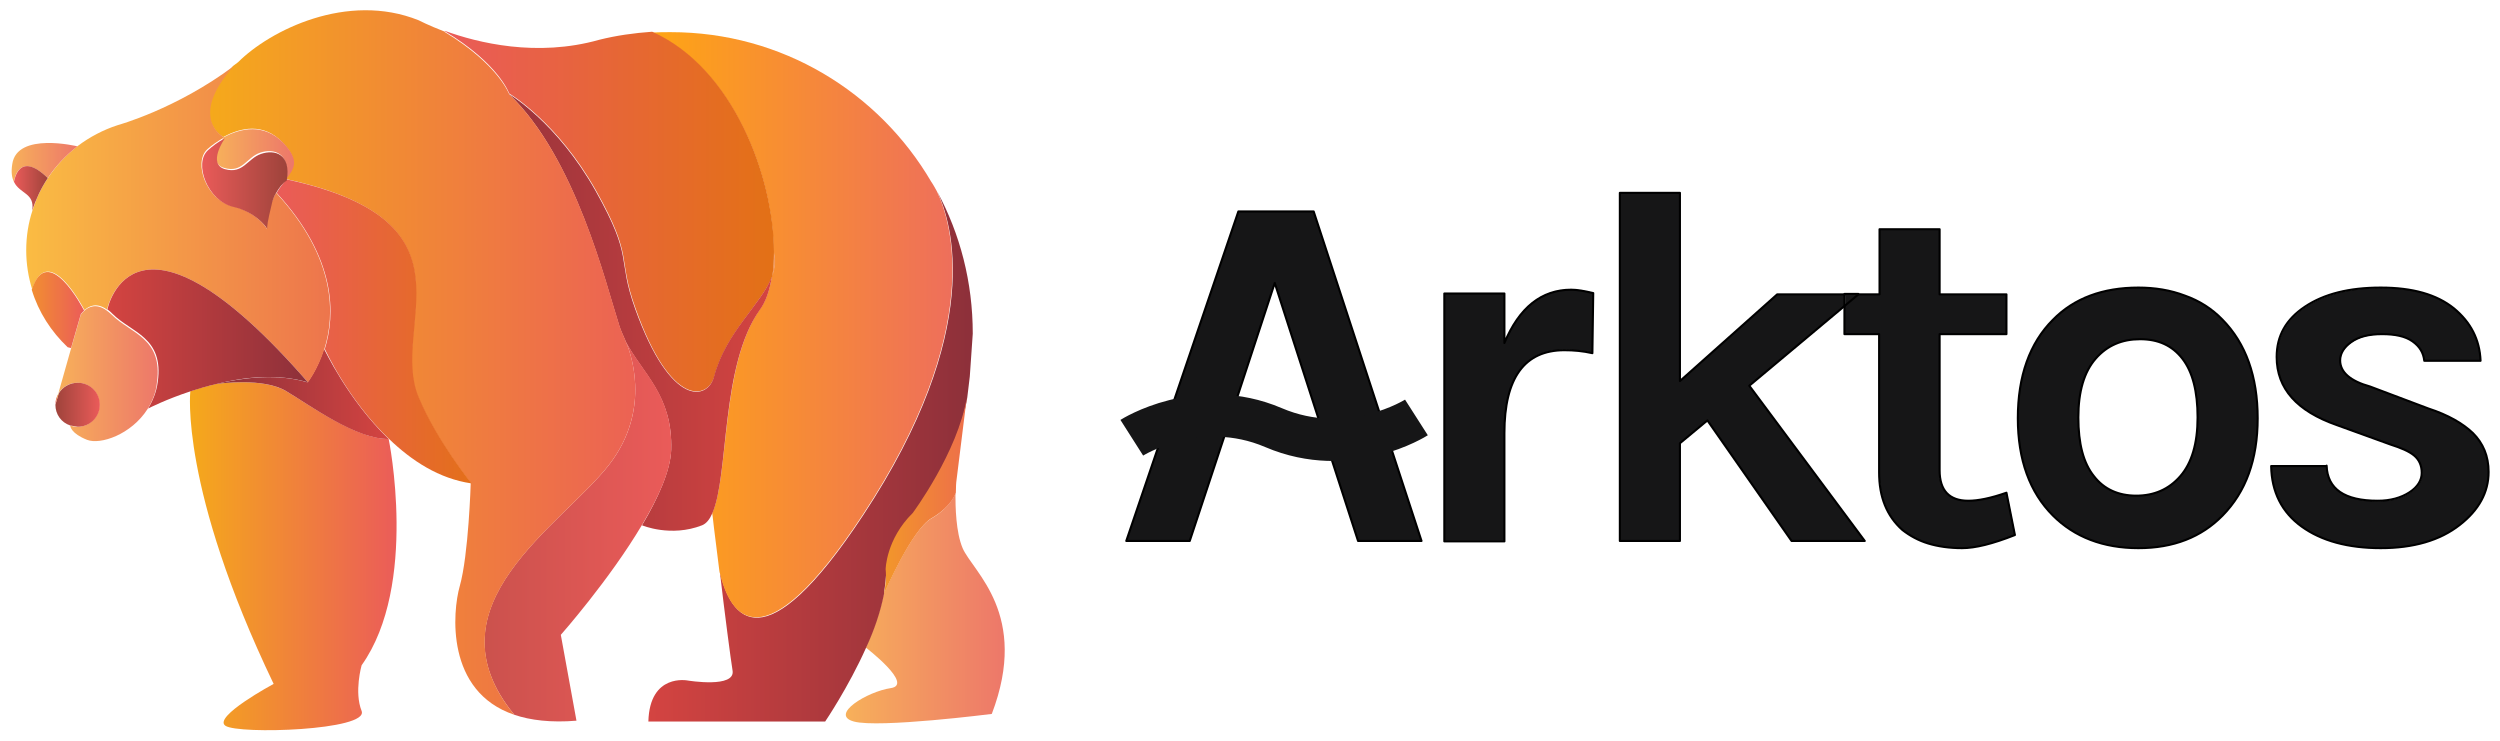 <svg id="Layer_1" xmlns="http://www.w3.org/2000/svg" viewBox="0 0 591.1 175.1"><style>.st23{fill:#161617}.st24{fill:none;stroke:#000;stroke-width:.5;stroke-linecap:round;stroke-linejoin:round}</style><g id="XMLID_3_"><linearGradient id="SVGID_1_" gradientUnits="userSpaceOnUse" x1="200.108" y1="143.762" x2="237.619" y2="143.762"><stop offset="0" stop-color="#f7b05a"/><stop offset="1" stop-color="#ed776a"/></linearGradient><path d="M227.6 129.6c2.4 5.6 15.9 15.6 6.9 39.2 0 0-26.7 3.4-32.6 1.8s3.2-7.1 8.7-7.9c5.6-.8-5.9-9.6-5.9-9.6 1.8-4.1 3.4-8.5 4.2-12.6.3-.6 6.6-15.2 11.3-17.9 4.8-2.8 5.7-6 5.7-6 0 3.3.1 9.2 1.7 13z" fill="url(#SVGID_1_)"/><linearGradient id="SVGID_2_" gradientUnits="userSpaceOnUse" x1="153.28" y1="107.885" x2="229.897" y2="107.885"><stop offset="0" stop-color="#d44441"/><stop offset="1" stop-color="#8d303a"/></linearGradient><path d="M209 140.5c-.8 4.1-2.3 8.5-4.2 12.6-4.2 9.4-9.7 17.5-9.7 17.5h-41.8c.3-11.5 9.3-9.7 9.3-9.7s11.4 1.9 10.6-2.4c-.4-2.4-1.9-13.8-3-23.3 2.6 11 10.3 22.4 33.9-13.4 28.9-43.8 21-69.2 17.5-76.5 5.4 10 8.4 21.4 8.4 33.6l-.7 10.1-.6 5c-2 13-12.7 27.4-12.7 27.4-6.3 6.3-6.4 13.3-6.4 13.3-.1 1.8-.3 3.7-.6 5.8z" fill="url(#SVGID_2_)"/><linearGradient id="SVGID_3_" gradientUnits="userSpaceOnUse" x1="200.108" y1="117.168" x2="237.619" y2="117.168"><stop offset="0" stop-color="#f5a91b"/><stop offset="1" stop-color="#eb5c59"/></linearGradient><path d="M228.6 93.9l-2.5 20.1s-.1 1-.1 2.5c0 0-.9 3.2-5.7 6-4.7 2.7-11 17.3-11.3 17.9.4-2 .6-4 .4-5.8 0 0 .1-7.1 6.4-13.3 0 0 10.7-14.4 12.8-27.4z" fill="url(#SVGID_3_)"/><linearGradient id="SVGID_4_" gradientUnits="userSpaceOnUse" x1="153.28" y1="76.779" x2="229.898" y2="76.779"><stop offset="0" stop-color="#ffa613"/><stop offset="1" stop-color="#ed6b60"/></linearGradient><path d="M221.5 45.2c3.5 7.3 11.4 32.7-17.5 76.5-23.6 35.8-31.4 24.4-33.9 13.4-.5-4.1-1-7.9-1.3-10.4-.2-2-.4-3.3-.4-3.4 4-8.8 2-35.1 11.3-48.2 1.4-1.9 2.3-4.6 2.8-7.8.7-1.9.9-3.7.4-5.7.1-17.4-9.5-43.5-28.8-51.9 1.5-.1 3-.1 4.5-.1 26.3 0 49.2 14.2 61.6 35.4.5.7.9 1.5 1.3 2.2z" fill="url(#SVGID_4_)"/><linearGradient id="SVGID_5_" gradientUnits="userSpaceOnUse" x1="166.184" y1="62.45" x2="211.403" y2="62.45"><stop offset="0" stop-color="#f7b05a"/><stop offset="1" stop-color="#ed776a"/></linearGradient><path d="M183 59.6c.5 2 .3 3.9-.4 5.7.2-1.7.4-3.7.4-5.7z" fill="url(#SVGID_5_)"/><linearGradient id="SVGID_6_" gradientUnits="userSpaceOnUse" x1="105.121" y1="50.031" x2="183.763" y2="50.031"><stop offset="0" stop-color="#ea5b59"/><stop offset="1" stop-color="#e37115"/></linearGradient><path d="M183 59.6c0 2-.1 4-.4 5.7-2.5 6.6-10.9 13.1-13.7 23.7-1.5 5.4-10.2 7.6-18.6-16-4.5-12.5-.2-11.6-9.4-28-9.1-16.1-20.2-22.7-20.5-22.9 0 0-2.4-7-15.2-14.7v-.1c7.7 2.8 21.7 6.3 36.5 2.1 4-1 8.2-1.6 12.5-1.9 19.3 8.6 28.8 34.6 28.8 52.1z" fill="url(#SVGID_6_)"/><linearGradient id="SVGID_7_" gradientUnits="userSpaceOnUse" x1="105.231" y1="73.813" x2="182.541" y2="73.813"><stop offset="0" stop-color="#8d303a"/><stop offset="1" stop-color="#d44441"/></linearGradient><path d="M147.8 80.4c-.5-1.1-1-2.2-1.4-3.4-3.2-9.9-10.3-39.7-26.1-54.8.3.2 11.4 6.8 20.5 22.9 9.2 16.4 4.9 15.4 9.4 28 8.5 23.6 17.2 21.4 18.6 16 2.8-10.7 11.2-17.1 13.7-23.7-.5 3.2-1.4 5.9-2.8 7.8-9.4 13.1-7.3 39.4-11.3 48.2-.6 1.4-1.4 2.4-2.4 2.8-7.4 2.9-14.2 0-14.2 0 3.8-6.4 6.7-12.9 6.9-17.8.4-12.9-6.8-18-10.8-25.7 0-.1-.1-.2-.1-.3z" fill="url(#SVGID_7_)"/><linearGradient id="SVGID_8_" gradientUnits="userSpaceOnUse" x1="49.67" y1="125.604" x2="158.671" y2="125.604"><stop offset="0" stop-color="#9e433b"/><stop offset="1" stop-color="#ea5b59"/></linearGradient><path d="M147.9 80.6c4 7.7 11.2 12.7 10.8 25.7-.1 4.9-3 11.3-6.9 17.8-7.7 13-19.2 26-19.2 26l3.7 20.3c-6 .5-10.9-.1-14.7-1.4-21.2-25.8 11.2-44.7 22.4-59.1 10.4-13.4 4.8-27.3 3.9-29.3z" fill="url(#SVGID_8_)"/><linearGradient id="SVGID_9_" gradientUnits="userSpaceOnUse" x1="49.67" y1="85.712" x2="158.667" y2="85.712"><stop offset="0" stop-color="#f5a91b"/><stop offset="1" stop-color="#eb5c59"/></linearGradient><path d="M147.9 80.6c.9 1.9 6.5 15.9-3.9 29.3-11.2 14.4-43.5 33.3-22.4 59.1-16.3-5.5-14.6-24.4-12.9-30.4 2.1-7.4 2.6-24.4 2.6-24.4s-8.2-10.1-12.5-20.4c-7-16.8 15.7-41.4-31.4-51.5 2-2.5 3.3-4.5-.6-8.6-4.5-4.8-10-3.5-14-1.3 0 0-8.8-4.5 2.3-16.8l1.2-.9C63.8 7.2 82.1-2 99 4.8c0 0 2.3 1.2 6.2 2.7v.1c12.7 7.7 15.2 14.7 15.2 14.7 15.8 15.1 22.9 44.9 26.1 54.8.4 1.2.9 2.3 1.4 3.4-.1 0 0 .1 0 .1z" fill="url(#SVGID_9_)"/><linearGradient id="SVGID_10_" gradientUnits="userSpaceOnUse" x1="65.295" y1="78.325" x2="115.335" y2="78.325"><stop offset="0" stop-color="#ea5b59"/><stop offset="1" stop-color="#e37115"/></linearGradient><path d="M99 93.9c4.3 10.3 12.5 20.4 12.5 20.4-7.7-1.1-14.2-5.4-19.5-10.5-9.8-9.3-15.2-21.3-15.2-21.3 2.5-8 2.9-21.4-11.4-36.9.7-1.2 1.5-2.2 2.3-3.2C114.6 52.5 91.9 77.1 99 93.9z" fill="url(#SVGID_10_)"/><linearGradient id="SVGID_11_" gradientUnits="userSpaceOnUse" x1="44.928" y1="131.556" x2="93.765" y2="131.556"><stop offset="0" stop-color="#f5a91b"/><stop offset="1" stop-color="#eb5c59"/></linearGradient><path d="M91.9 103.8s7.1 34.5-6.4 53.5c0 0-1.8 6.3 0 10.8 1.8 4.6-29.1 5.6-32.2 3.5-3.1-2.1 11.4-9.9 11.4-9.9C42.4 115.2 45 92.5 45 92.5c1.8-.6 3.9-1.2 6-1.7.7-.1 11.2-1.6 16.7 1.7 5.7 3.4 16.5 11.3 24.2 11.3z" fill="url(#SVGID_11_)"/><linearGradient id="SVGID_12_" gradientUnits="userSpaceOnUse" x1="51.067" y1="93.133" x2="91.92" y2="93.133"><stop offset="0" stop-color="#8d303a"/><stop offset="1" stop-color="#d44441"/></linearGradient><path d="M91.9 103.8c-7.7.1-18.5-7.9-24.2-11.3-5.4-3.3-16-1.8-16.7-1.7 6.8-1.6 14.7-2.5 21.7-.4 0 0 2.3-2.9 3.9-7.9.1 0 5.6 12 15.3 21.3z" fill="url(#SVGID_12_)"/><linearGradient id="SVGID_13_" gradientUnits="userSpaceOnUse" x1="6.116" y1="53.051" x2="78.032" y2="53.051"><stop offset="0" stop-color="#fabc43"/><stop offset="1" stop-color="#ed754c"/></linearGradient><path d="M65.3 45.6c14.3 15.5 13.9 28.9 11.4 36.9-1.6 5-3.9 7.9-3.9 7.9-41-47.1-47.4-17.6-47.5-17.2-2.5-1.8-4.3-.8-5.3.1l-.2-.3s-8.4-16.2-12.2-4.6c-.9-2.9-1.4-6-1.4-9.2 0-3.3.5-6.5 1.5-9.5.9-2.8 2.1-5.4 3.7-7.7 1.9-2.9 4.3-5.4 7-7.5 2.8-2.1 6-3.8 9.4-4.9 0 0 13.9-3.8 27.5-14C44.2 28 53 32.5 53 32.5c-1.6.9-3 1.9-4 2.8-3.4 3.2-.1 12 5.9 13.4 5.1 1.2 7.6 4.4 8.1 5.2 0 .4.1.2.1.2s0-.1-.1-.2c0-.5.2-1.9 1-5.6.4-1 .8-1.9 1.3-2.7z" fill="url(#SVGID_13_)"/><linearGradient id="SVGID_14_" gradientUnits="userSpaceOnUse" x1="51.078" y1="36.467" x2="69.466" y2="36.467"><stop offset="0" stop-color="#f7b05a"/><stop offset="1" stop-color="#ed776a"/></linearGradient><path d="M67 33.8c3.9 4.1 2.6 6.1.6 8.6 1.1-6.3-2.9-7.4-6.1-6.3-3.2 1.1-4.2 4.9-8.5 3.6-4.2-1.2-.2-7 0-7.3 4-2.1 9.4-3.3 14 1.4z" fill="url(#SVGID_14_)"/><linearGradient id="SVGID_15_" gradientUnits="userSpaceOnUse" x1="47.647" y1="43.249" x2="67.752" y2="43.249"><stop offset="0" stop-color="#ea5b59"/><stop offset="1" stop-color="#9e433b"/></linearGradient><path d="M65.3 45.6c-.5.8-.9 1.8-1.1 2.9-.9 3.7-1.1 5.1-1 5.6-.6-.9-3-4-8.1-5.2-6-1.4-9.4-10.3-5.9-13.4 1-.9 2.4-2 4-2.8-.2.2-4.2 6.1 0 7.3 4.3 1.2 5.3-2.5 8.5-3.6s7.2-.1 6.1 6.3c-1 .6-1.8 1.7-2.5 2.9z" fill="url(#SVGID_15_)"/><linearGradient id="SVGID_16_" gradientUnits="userSpaceOnUse" x1="25.253" y1="80.193" x2="72.793" y2="80.193"><stop offset="0" stop-color="#d44441"/><stop offset="1" stop-color="#8d303a"/></linearGradient><path d="M72.8 90.4c-7-2.1-15-1.3-21.7.4-2.1.5-4.2 1.1-6 1.7-5.8 1.9-9.9 4-10.1 4.1 1.1-1.8 2-3.9 2.3-6.3 1.5-10.6-6.2-11.6-10.7-16.1-.4-.4-.8-.8-1.2-1 0-.4 6.4-29.9 47.4 17.2z" fill="url(#SVGID_16_)"/><linearGradient id="SVGID_17_" gradientUnits="userSpaceOnUse" x1="63.114" y1="54.135" x2="63.262" y2="54.135"><stop offset="0" stop-color="#ea5b59"/><stop offset="1" stop-color="#f5a720"/></linearGradient><path d="M63.3 54.2s-.1.2-.1-.2c0 .1.1.2.1.2z" fill="url(#SVGID_17_)"/><linearGradient id="SVGID_18_" gradientUnits="userSpaceOnUse" x1="13.874" y1="88.25" x2="37.397" y2="88.25"><stop offset="0" stop-color="#f7b05a"/><stop offset="1" stop-color="#ed776a"/></linearGradient><path d="M34.9 96.7c-3.9 6.1-11.2 8.5-14.3 7.3-3.8-1.5-4-3.2-4-3.4.5.2 1.1.3 1.7.3 2.9 0 5.2-2.3 5.2-5.2 0-2.9-2.3-5.2-5.2-5.2-1.9 0-3.5 1-4.5 2.5l3-10.6 2.3-8s.3-.4.8-.9c1-.9 2.8-1.9 5.3-.1.4.3.8.6 1.2 1 4.5 4.5 12.2 5.5 10.7 16.1-.2 2.3-1.1 4.4-2.2 6.2z" fill="url(#SVGID_18_)"/><linearGradient id="SVGID_19_" gradientUnits="userSpaceOnUse" x1="13.106" y1="95.624" x2="23.548" y2="95.624"><stop offset="0" stop-color="#9e433b"/><stop offset="1" stop-color="#ea5b59"/></linearGradient><path d="M16.6 100.6c-2.1-.7-3.5-2.6-3.5-4.9l.8-2.7c.9-1.5 2.6-2.5 4.5-2.5 2.9 0 5.2 2.3 5.2 5.2 0 2.9-2.3 5.2-5.2 5.2-.7-.1-1.2-.2-1.8-.3z" fill="url(#SVGID_19_)"/><linearGradient id="SVGID_20_" gradientUnits="userSpaceOnUse" x1="7.498" y1="73.308" x2="19.921" y2="73.308"><stop offset="0" stop-color="#f18e31"/><stop offset="1" stop-color="#eb5c59"/></linearGradient><path d="M19.7 73.1l.2.3c-.5.5-.8.9-.8.9l-2.3 8-.8-.2c-3.9-3.7-6.9-8.3-8.5-13.6 3.8-11.6 12.2 4.6 12.2 4.6z" fill="url(#SVGID_20_)"/><linearGradient id="SVGID_21_" gradientUnits="userSpaceOnUse" x1="13.106" y1="94.263" x2="13.874" y2="94.263"><stop offset="0" stop-color="#ea5b59"/><stop offset="1" stop-color="#f5a720"/></linearGradient><path d="M13.9 92.9l-.8 2.7c0-1 .3-1.9.8-2.7z" fill="url(#SVGID_21_)"/><linearGradient id="SVGID_22_" gradientUnits="userSpaceOnUse" x1="2.784" y1="38.383" x2="18.327" y2="38.383"><stop offset="0" stop-color="#f7b05a"/><stop offset="1" stop-color="#ed776a"/></linearGradient><path d="M18.3 34.6c-2.7 2.1-5.1 4.6-7 7.5-7-6.7-8 .7-8 .9-.5-1-.7-2.3-.4-4.2 1.1-7.7 15.4-4.2 15.4-4.2z" fill="url(#SVGID_22_)"/><linearGradient id="SVGID_23_" gradientUnits="userSpaceOnUse" x1="3.326" y1="44.518" x2="11.332" y2="44.518"><stop offset="0" stop-color="#ea5b59"/><stop offset="1" stop-color="#9e433b"/></linearGradient><path d="M11.3 42.1c-1.6 2.4-2.8 5-3.7 7.7.7-4.2-2.9-3.9-4.3-6.8.1-.3 1.1-7.6 8-.9z" fill="url(#SVGID_23_)"/></g><g id="XMLID_1_"><path class="st23" d="M439.4 69.6l-3.1 2.6v-2.6zM525.5 75.6c5.5 5.6 8.3 13.4 8.3 23.3 0 9.8-2.8 17.4-8.3 23-5 5.1-11.6 7.7-19.9 7.7-8.3 0-15.1-2.6-20.2-7.7-5.5-5.5-8.3-13.2-8.3-23 0-10 2.8-17.8 8.3-23.3 5-5 11.8-7.6 20.2-7.6 3.9 0 7.6.6 11 1.9 3.4 1.2 6.4 3.1 8.9 5.7zm-5.9 23.1c0-6.2-1.2-10.8-3.6-13.9-2.4-3.1-5.7-4.6-10-4.6s-7.8 1.5-10.5 4.6c-2.7 3.1-4.1 7.7-4.1 13.9s1.2 10.8 3.7 13.9c2.4 3.1 5.8 4.6 10 4.6s7.7-1.5 10.4-4.6c2.7-3.1 4.1-7.7 4.1-13.9zM341.5 127.9V69.4h14.2V81c3.5-8.4 8.8-12.6 15.8-12.6 1.4 0 3.1.3 5.2.8l-.2 14.2c-2.2-.5-4.4-.7-6.6-.7-9.4 0-14.2 6.5-14.2 19.6v25.6h-14.2z"/><path class="st23" d="M474.5 116.5l2 10c-5.3 2.1-9.4 3.1-12.5 3.1-3 0-5.7-.4-8-1.1s-4.3-1.8-6.1-3.2c-3.7-3.3-5.5-7.8-5.5-13.6V79h-8.2v-6.9l3.1-2.6h5V54.2h14.2v15.4h15.8V79h-15.8v32.2c0 4.8 2.3 7.2 6.8 7.2 2.5 0 5.5-.6 9.2-1.9zM321.1 127.9l-8.9-27.5-10.8-33.5-11 33.5-9.1 27.5h-15L292.8 50h17.8l25.5 77.9zM584.7 102.4c2.4 2.4 3.7 5.4 3.7 9.2 0 4.8-2.3 9-6.8 12.5-4.7 3.7-11 5.5-18.7 5.5s-14-1.7-18.7-5.1c-4.7-3.4-7.1-8.2-7.2-14.3h13.2c.2 5.5 4.2 8.3 12.1 8.3 3 0 5.5-.7 7.5-2s2.9-2.9 2.9-4.6-.6-3.1-1.8-4.1-3.1-1.8-5.6-2.6l-12.7-4.6c-9.4-3.3-14.2-8.6-14.2-16.1 0-5 2.2-8.9 6.7-11.9s10.4-4.5 17.9-4.5c7.5 0 13.2 1.6 17.3 4.9 4 3.3 6.1 7.4 6.3 12.4h-13.3c-.2-1.9-1.1-3.4-2.8-4.6s-4.1-1.7-7.2-1.7-5.5.6-7.3 1.9c-1.7 1.2-2.6 2.7-2.6 4.3 0 2.8 2.4 4.9 7.1 6.2l13.8 5.2c4.5 1.4 8 3.3 10.4 5.7z"/><path class="st23" d="M413.6 91.2l27.3 36.7h-17.3l-19.9-28.5-6.5 5.4v23.1H383V45.6h14.2v44.5l23-20.5h16.1v2.6z"/><g><path class="st24" d="M312.2 100.4l-10.8-33.5-11 33.5-9.1 27.5h-15L292.8 50h17.8l25.5 77.9h-15zM355.7 81.1c3.5-8.4 8.8-12.6 15.8-12.6 1.4 0 3.1.3 5.2.8l-.2 14.2c-2.2-.5-4.4-.7-6.6-.7-9.4 0-14.2 6.5-14.2 19.6V128h-14.2V69.4h14.2v11.7zM439.4 69.6l-3.1 2.6-22.7 19 27.3 36.7h-17.3l-19.9-28.5-6.5 5.4v23.1H383V45.6h14.2v44.5l23-20.5h16.1"/><path class="st24" d="M439.4 69.6h5V54.2h14.2v15.4h15.8V79h-15.8v32.2c0 4.8 2.3 7.2 6.8 7.2 2.3 0 5.3-.6 9-1.9l2 10c-5.3 2.1-9.4 3.1-12.5 3.1-3 0-5.7-.4-8-1.1s-4.3-1.8-6.1-3.2c-3.7-3.3-5.5-7.8-5.5-13.6V79h-8.2v-9.5h3.3zM505.6 68c3.9 0 7.6.6 11 1.9 3.4 1.2 6.4 3.1 8.9 5.7 5.5 5.6 8.3 13.4 8.3 23.3 0 9.8-2.8 17.4-8.3 23-5 5.1-11.6 7.7-19.9 7.7-8.3 0-15.1-2.6-20.2-7.7-5.5-5.5-8.3-13.2-8.3-23 0-10 2.8-17.8 8.3-23.3 5-5.1 11.8-7.6 20.2-7.6z"/><path class="st24" d="M519.6 98.7c0-6.2-1.2-10.8-3.6-13.9-2.4-3.1-5.7-4.6-10-4.6s-7.8 1.5-10.5 4.6c-2.7 3.1-4.1 7.7-4.1 13.9s1.2 10.8 3.7 13.9c2.4 3.1 5.8 4.6 10 4.6s7.7-1.5 10.4-4.6c2.7-3.1 4.1-7.7 4.1-13.9zM550.1 110.1c.2 5.5 4.2 8.3 12.1 8.3 3 0 5.5-.7 7.5-2s2.9-2.9 2.9-4.6-.6-3.1-1.8-4.1-3.1-1.8-5.6-2.6l-12.7-4.6c-9.4-3.3-14.2-8.6-14.2-16.1 0-5 2.2-8.9 6.7-11.9s10.4-4.5 17.9-4.5c7.5 0 13.2 1.6 17.3 4.9 4 3.3 6.1 7.4 6.3 12.4h-13.3c-.2-1.9-1.1-3.4-2.8-4.6s-4.1-1.7-7.2-1.7-5.5.6-7.3 1.9c-1.7 1.2-2.6 2.7-2.6 4.3 0 2.8 2.4 4.9 7.1 6.2l13.8 5.2c4.6 1.5 8.1 3.5 10.5 5.8 2.4 2.4 3.7 5.4 3.7 9.2 0 4.8-2.3 9-6.8 12.5-4.7 3.7-11 5.5-18.7 5.5s-14-1.7-18.7-5.1c-4.7-3.4-7.1-8.2-7.2-14.3h13.1z"/></g></g><path d="M334.9 98.7s-15.8 10.1-33.8 2.4c-17.8-7.6-33.5 2.4-33.5 2.4" fill="none" stroke="#161617" stroke-width="10" stroke-miterlimit="10"/></svg>